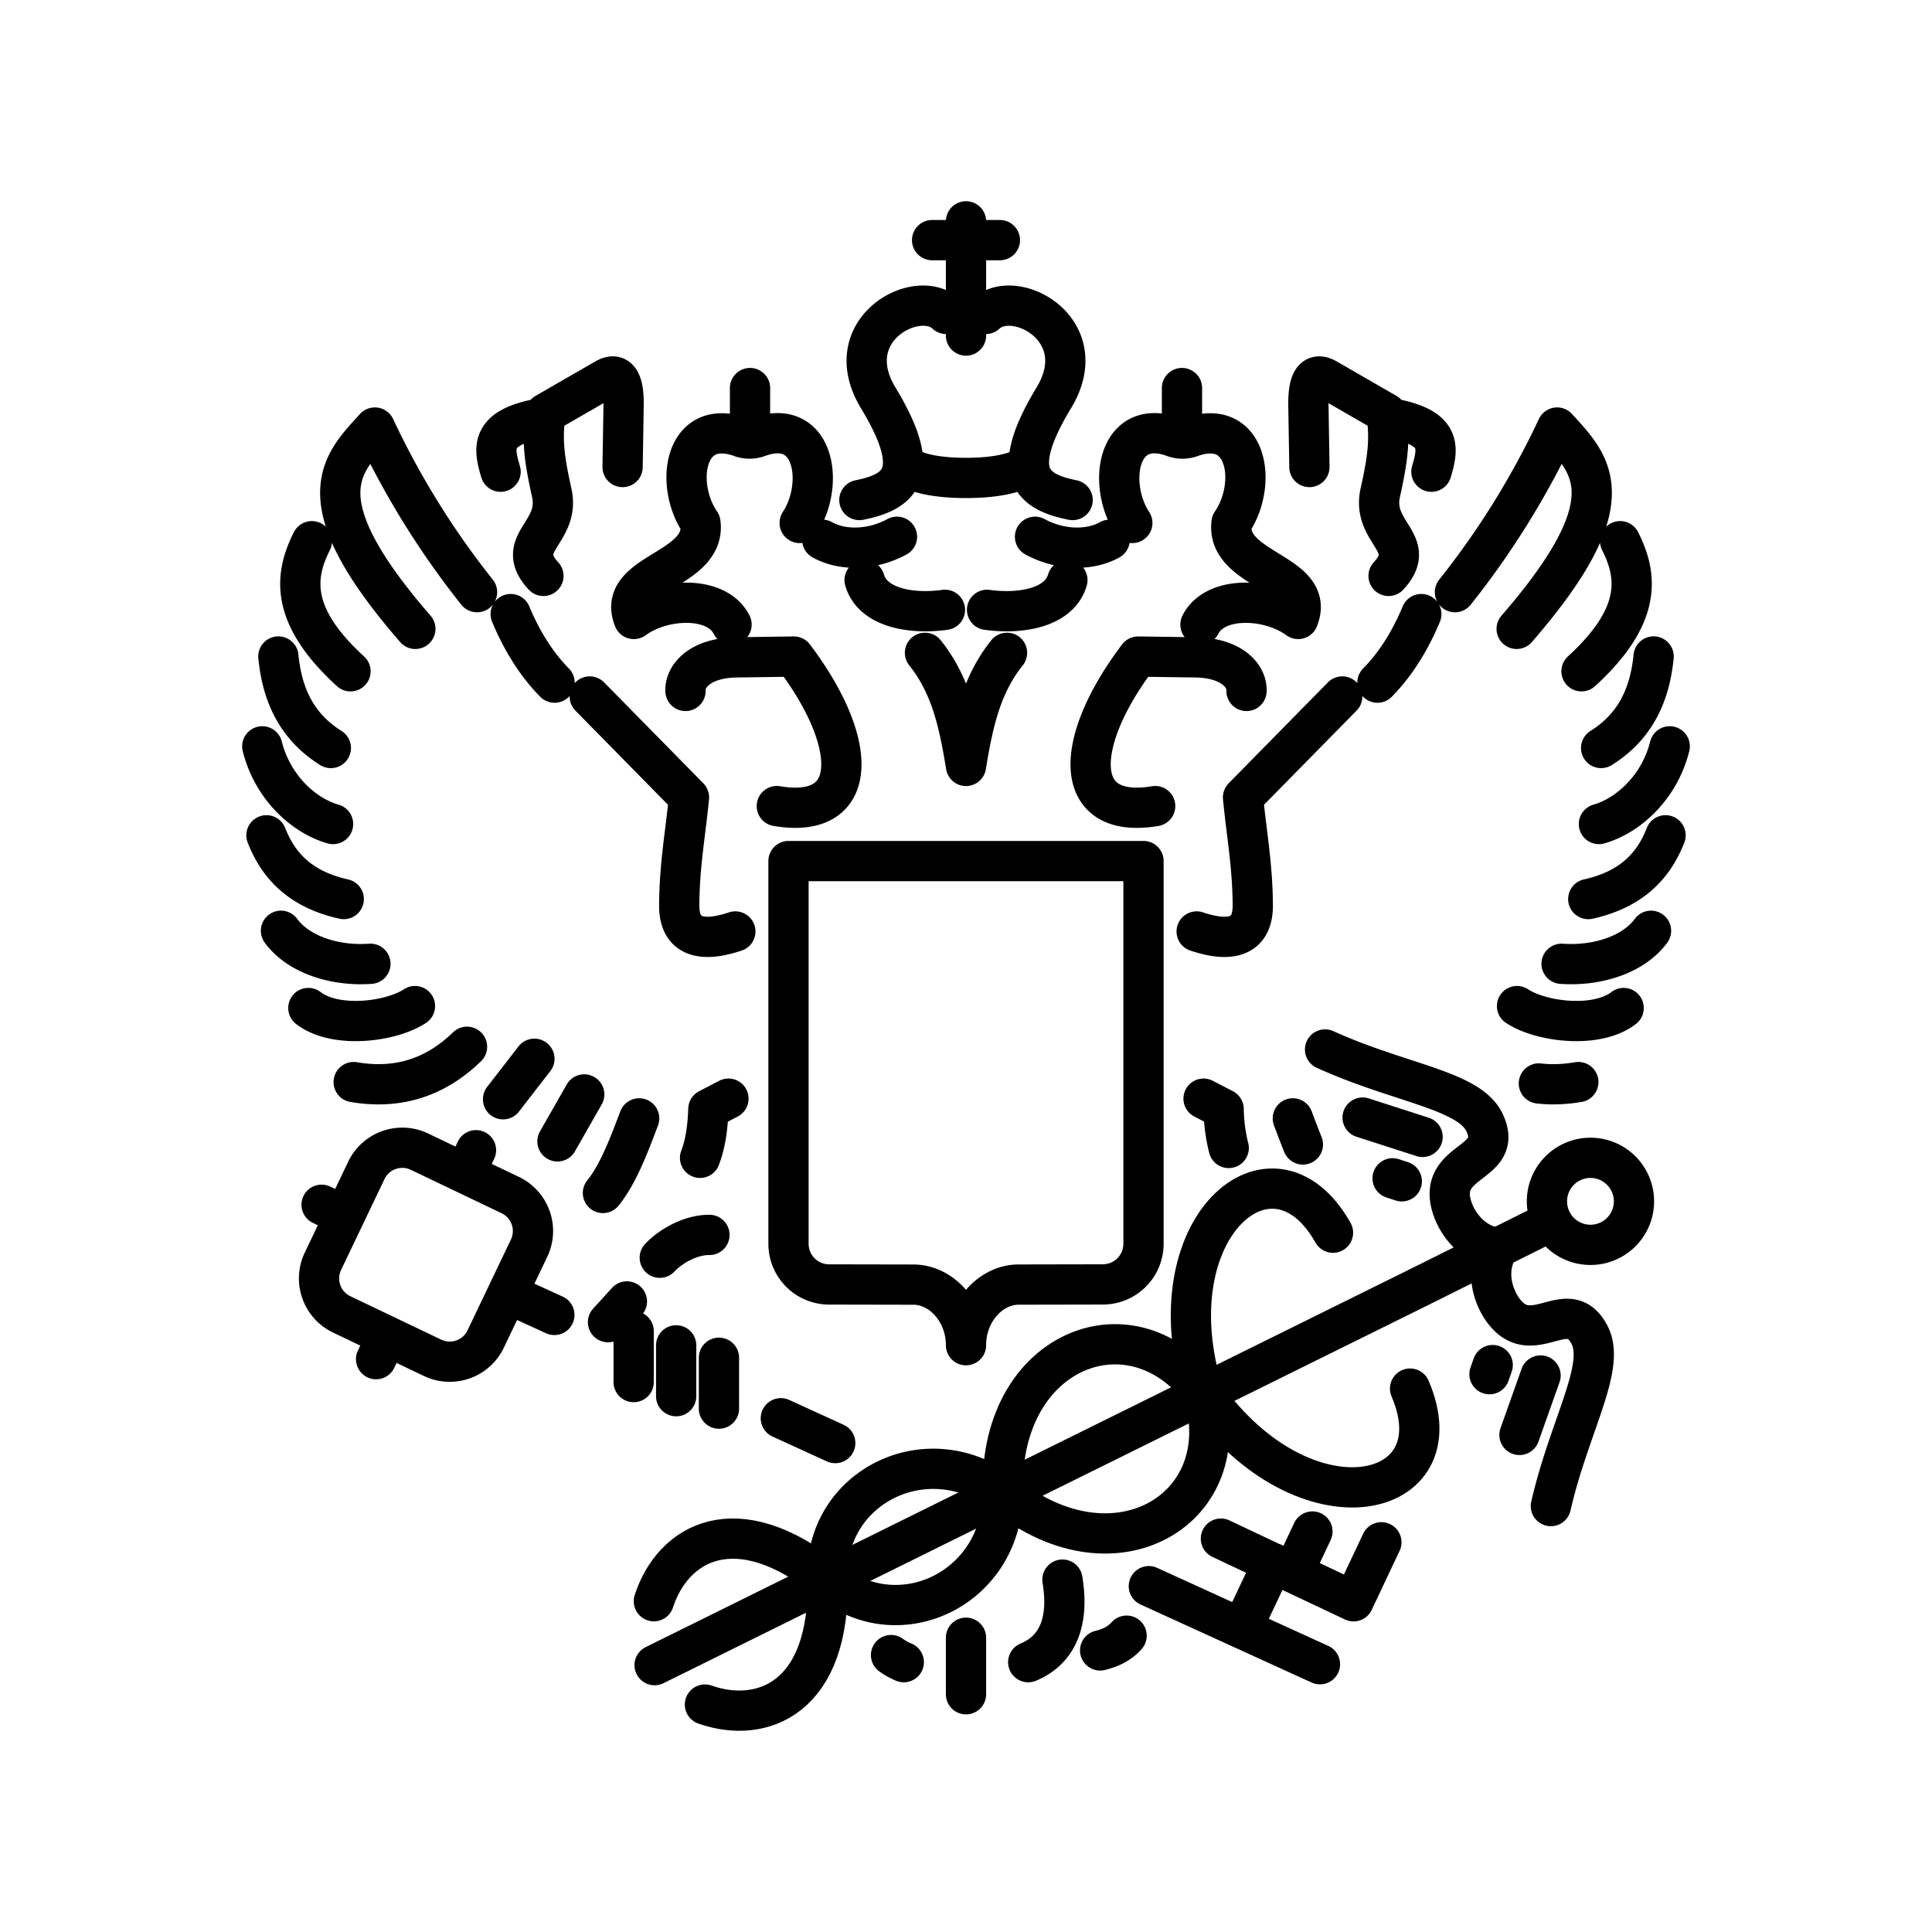 <svg xmlns="http://www.w3.org/2000/svg" width="1em" height="1em" viewBox="0 0 48 48"><g fill="none" stroke="currentColor" stroke-linecap="round" stroke-linejoin="round"><path d="M39.994 30.816a1.081 1.081 0 1 1-.959-1.938a1.081 1.081 0 0 1 .959 1.938m-7.073-4.742c1.878.852 3.584 1.005 3.964 1.82c.439.939-.836.909-.866 1.737c-.017.48.418 1.292 1.21 1.372c-.417.678-.036 1.516.356 1.794c.676.478 1.426-.552 1.906.367c.417.796-.497 2.244-.96 4.254m-3.187-9.172l-1.49-.48m.973 1.583l-.228-.074m3.676 4.899l-.524 1.476m-.665-1.735l-.08.226"/><path d="m38.46 30.38l-3.107 1.55l-1.453.719l-17.637 8.721"/><path d="M33.118 30.626c-1.497-2.662-4.49-.136-3.227 3.968c.88 2.856-2.154 4.738-4.907 2.55c-1.903-1.513-4.495-.214-4.425 2.052c.09 2.99-1.623 3.655-3.045 3.153"/><path d="M35.033 34.499c1.207 2.804-2.617 3.65-5.112.155c-1.736-2.432-5.073-1.165-5.006 2.351c.047 2.431-2.557 3.702-4.316 2.272c-2.321-1.887-3.89-.93-4.354.505"/></g><g fill="none" stroke="currentColor" stroke-linecap="round" stroke-linejoin="round"><path d="M24 33.42c-.002-.832.613-1.504 1.307-1.505l2.091-.004a1.01 1.01 0 0 0 1.012-1.012h0v-9.506h-8.82V30.9c0 .56.451 1.012 1.012 1.012l2.091.004c.694 0 1.309.673 1.307 1.505m-5.731-10.279a3 3 0 0 1-.424.11c-.544.092-.973-.063-.97-.759c.006-1.016.158-1.793.242-2.682l-2.465-2.507m-.874-.344c-.426-.43-.8-1.007-1.09-1.703m-6.172 3.286c.26 1.032 1.04 1.725 1.759 1.93M6.916 16.31c.08.8.356 1.681 1.304 2.274m-.472-5.138c-.428.849-.565 1.838.96 3.232m3.144-1.966a20.6 20.6 0 0 1-2.538-4.09c-.842.925-1.787 1.785 1.005 5.002M6.62 20.753c.294.754.84 1.344 1.92 1.584m-1.559.788c.421.577 1.309.884 2.222.82m-1.542 1.099c.66.513 2.039.353 2.649-.048m-1.523 1.888c1.12.192 2.048-.13 2.816-.877m1.674.298l-.779 1.006m2.017-.12l-.665 1.166m1.13 1.282c.387-.481.652-1.2.9-1.853m1.513.98c.12-.313.19-.705.206-1.21l.499-.26m11.633-4.154q.219.075.424.11c.544.092.973-.063.97-.759c-.006-1.016-.158-1.793-.242-2.682l2.465-2.507m.874-.344c.426-.43.8-1.007 1.09-1.703m6.172 3.286c-.26 1.032-1.04 1.725-1.759 1.93m1.359-4.163c-.08.8-.356 1.681-1.304 2.274m.472-5.138c.428.849.565 1.838-.96 3.232m-3.144-1.966a20.6 20.6 0 0 0 2.538-4.09c.842.925 1.787 1.785-1.005 5.002m3.699 5.129c-.294.754-.84 1.344-1.92 1.584m1.559.788c-.421.577-1.309.884-2.222.82m1.542 1.099c-.66.513-2.039.353-2.649-.048m1.523 1.888q-.516.088-.98.034m-5.863 1.516c-.087-.216-.17-.436-.25-.648m-1.593.735a4.2 4.2 0 0 1-.126-.966l-.499-.259m-14.159 7.041v-1.264m1.056 1.615v-1.263m1.063 1.572v-1.264m-2.287-1.399l-.469.515m1.286-1.601c.3-.316.798-.572 1.234-.567m-2.158-19.078l.025-1.519c.014-.772-.223-.804-.457-.669l-1.483.855c-.093.648-.034 1.126.154 1.968c.226 1.01-.964 1.249-.206 2.07m-1.064-2.589c-.186-.623-.264-1.117 1.083-1.34m4.655 5.138c-.371-.733-1.714-.665-2.428-.139c-.465-1.159 1.808-1.19 1.655-2.39c-.65-.946-.411-2.607.978-2.14a.63.63 0 0 0 .485 0c1.384-.48 1.627 1.194 1.003 2.145m-.568 7.034c2.052.348 2.07-1.537.423-3.715l-1.425.02c-.924.014-1.286.479-1.267.834m1.603-7.525v1.255m2.847 3.516c.208.712 1.208.85 1.996.739m-3.048-1.741c.52.291 1.257.253 1.856-.074m7.54 2.181c.371-.733 1.714-.665 2.428-.139c.465-1.159-1.808-1.19-1.655-2.39c.65-.946.411-2.607-.978-2.14a.63.63 0 0 1-.485 0c-1.384-.48-1.627 1.194-1.003 2.145m.568 7.034c-2.052.348-2.07-1.537-.423-3.715l1.425.02c.924.014 1.286.479 1.267.834m-1.603-7.525v1.255m-2.847 3.516c-.208.712-1.208.85-1.996.739m3.048-1.741c-.52.291-1.257.253-1.856-.074m-.696 2.883c-.638.797-.844 1.732-1.019 2.81c-.175-1.078-.381-2.013-1.019-2.81m9.551-4.616l-.025-1.519c-.014-.772.223-.804.457-.669l1.483.855c.093.648.034 1.126-.154 1.968c-.226 1.01.964 1.249.206 2.07m1.064-2.589c.186-.623.264-1.117-1.083-1.34m-13.129 2.044c1.013-.202 1.602-.665.468-2.538c-1.025-1.695.975-2.762 1.69-2.085m3.14 4.623c-1.013-.202-1.602-.665-.468-2.538c1.025-1.695-.975-2.762-1.69-2.085"/><path d="M22.63 11.647s.35.227 1.37.227s1.37-.227 1.37-.227M24 5.499v2.838m-.842-2.371h1.684M24 40.689v1.404m-1.546-.797a1.6 1.6 0 0 1-.316-.176m3.408.176c.826-.345.999-1.151.85-2.051m.937 1.759c.291-.069.508-.195.657-.366"/></g><path fill="none" stroke="currentColor" stroke-linecap="round" stroke-linejoin="round" d="M8.026 31.33L9.1 29.082a.99.99 0 0 1 1.325-.468l2.25 1.076a.99.99 0 0 1 .468 1.325l-1.075 2.25a.99.99 0 0 1-1.326.467l-2.25-1.075a.99.99 0 0 1-.467-1.325m-.035-1.4l.574.274m1.055 2.987l-.275.575m2.482-5.191l-.274.572m22.768 9.169l-.692 1.465l-3.295-1.556m2.274-.177l-.464.984m-.518-.201l-.77 1.631m-2.312-1.056l4.251 1.939M19.4 35.236l1.351.617m-7.998-3.65l1.02.466"/></svg>